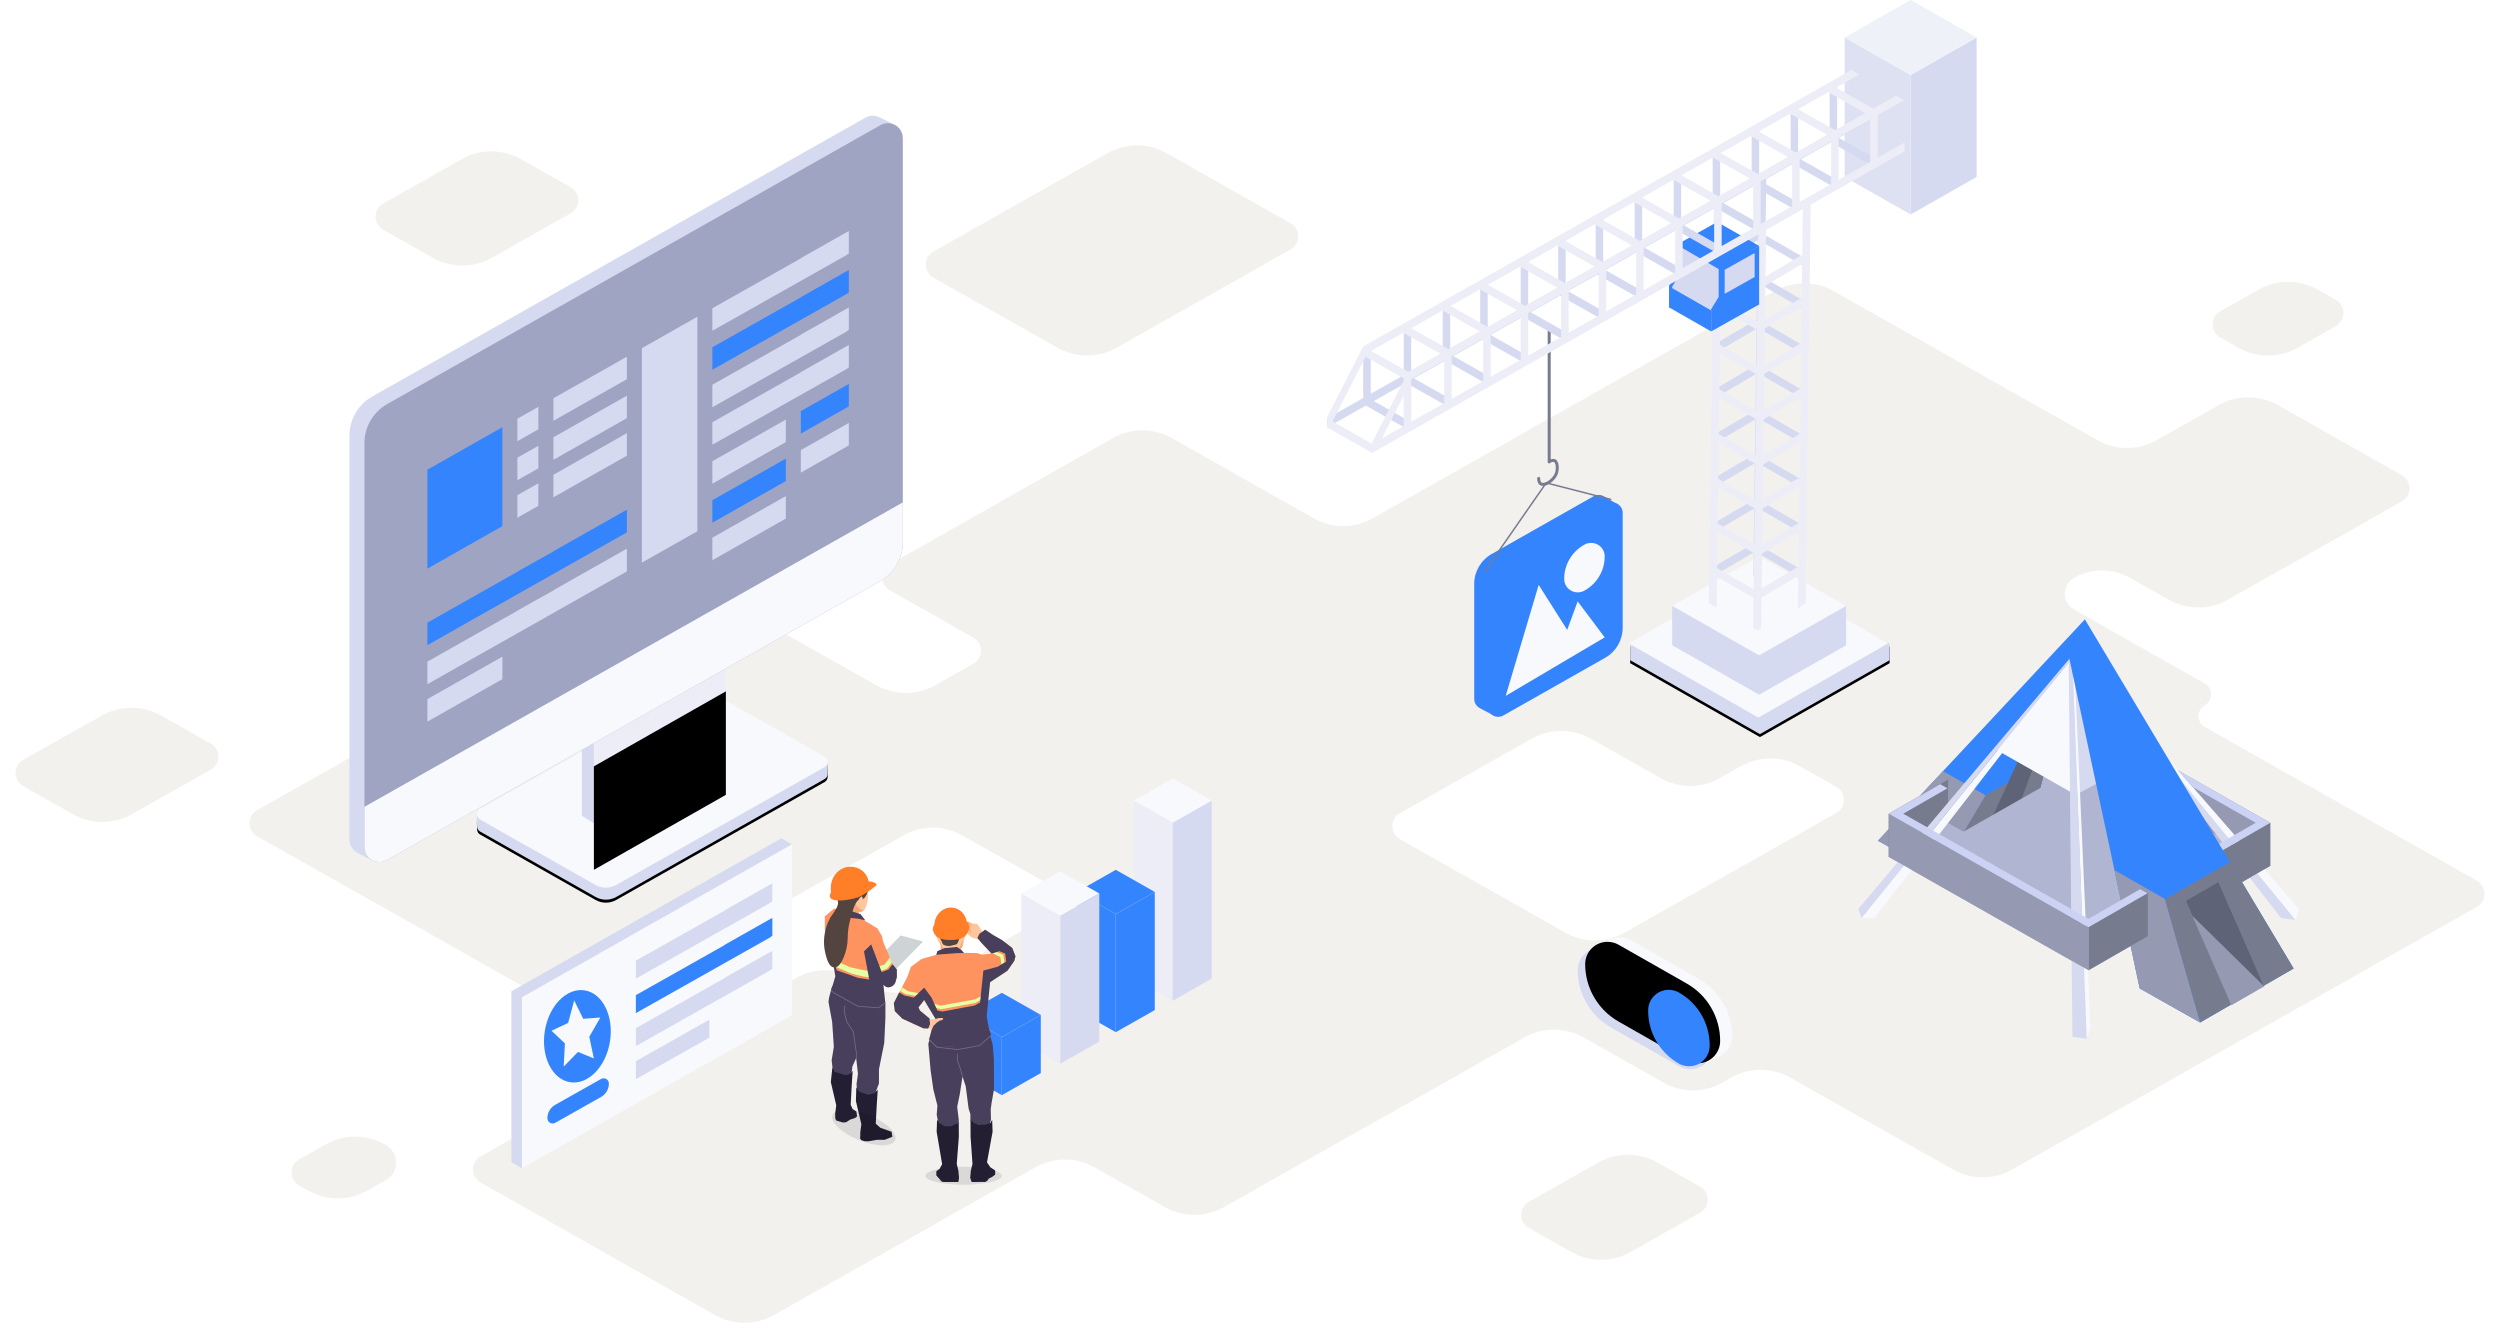 <?xml version="1.0" encoding="UTF-8"?>
<svg width="1667px" height="888px" viewBox="0 0 1667 888" version="1.1" xmlns="http://www.w3.org/2000/svg" xmlns:xlink="http://www.w3.org/1999/xlink">
    <title>其他，zjark登录背景</title>
    <defs>
        <filter x="-3.9%" y="-4.5%" width="107.8%" height="109.1%" filterUnits="objectBoundingBox" id="filter-1">
            <feOffset dx="0" dy="2" in="SourceAlpha" result="shadowOffsetOuter1"></feOffset>
            <feColorMatrix values="0 0 0 0 0   0 0 0 0 0   0 0 0 0 0  0 0 0 0.2 0" type="matrix" in="shadowOffsetOuter1" result="shadowMatrixOuter1"></feColorMatrix>
            <feMerge>
                <feMergeNode in="shadowMatrixOuter1"></feMergeNode>
                <feMergeNode in="SourceGraphic"></feMergeNode>
            </feMerge>
        </filter>
        <path d="M22.279,8.952 L67.721,34.818 C81.495,42.659 90,57.278 90,73.115 C90,81.336 83.328,88 75.098,88 C72.511,88 69.969,87.327 67.721,86.048 L22.279,60.182 C8.505,52.341 0,37.722 0,21.885 C0,13.664 6.672,7 14.902,7 C17.489,7 20.031,7.673 22.279,8.952 Z" id="path-2"></path>
        <filter x="-2.8%" y="-3.1%" width="105.6%" height="106.2%" filterUnits="objectBoundingBox" id="filter-3">
            <feOffset dx="5" dy="-4" in="SourceAlpha" result="shadowOffsetInner1"></feOffset>
            <feComposite in="shadowOffsetInner1" in2="SourceAlpha" operator="arithmetic" k2="-1" k3="1" result="shadowInnerInner1"></feComposite>
            <feColorMatrix values="0 0 0 0 0.961   0 0 0 0 0.966   0 0 0 0 0.98  0 0 0 0.5 0" type="matrix" in="shadowInnerInner1"></feColorMatrix>
        </filter>
        <path d="M231.029,391.115 C232.252,390.423 233.748,390.424 234.971,391.117 C272.159,409.653 300.05,423.555 318.644,432.823 C318.723,432.862 318.842,433.921 319,436 C318.905,438.375 318.866,440.018 318.882,440.931 C318.894,441.622 318.727,442.325 318.362,442.969 C318.005,443.6 317.483,444.122 316.852,444.479 L177.899,523.096 C173.619,525.518 168.382,525.516 164.103,523.092 L87.146,479.483 C85.873,478.761 85.147,477.447 85.118,476.083 C85.109,475.62 85.069,474.259 85,472 C85,468.667 85.333,467 86,467 C130.675,467 179.017,441.705 231.029,391.115 Z" id="path-4"></path>
        <filter x="-0.4%" y="-0.7%" width="100.9%" height="103.0%" filterUnits="objectBoundingBox" id="filter-5">
            <feOffset dx="0" dy="2" in="SourceAlpha" result="shadowOffsetOuter1"></feOffset>
            <feColorMatrix values="0 0 0 0 0   0 0 0 0 0   0 0 0 0 0  0 0 0 0.2 0" type="matrix" in="shadowOffsetOuter1"></feColorMatrix>
        </filter>
        <polygon id="path-6" points="163 405 251 355 251 424 163 474"></polygon>
        <filter x="-17.6%" y="-13.0%" width="135.2%" height="126.1%" filterUnits="objectBoundingBox" id="filter-7">
            <feOffset dx="0" dy="31" in="SourceAlpha" result="shadowOffsetInner1"></feOffset>
            <feComposite in="shadowOffsetInner1" in2="SourceAlpha" operator="arithmetic" k2="-1" k3="1" result="shadowInnerInner1"></feComposite>
            <feColorMatrix values="0 0 0 0 0.835   0 0 0 0 0.855   0 0 0 0 0.941  0 0 0 1 0" type="matrix" in="shadowInnerInner1"></feColorMatrix>
        </filter>
        <filter x="-1.4%" y="-1.4%" width="102.7%" height="102.8%" filterUnits="objectBoundingBox" id="filter-8">
            <feOffset dx="0" dy="2" in="SourceAlpha" result="shadowOffsetOuter1"></feOffset>
            <feColorMatrix values="0 0 0 0 0   0 0 0 0 0   0 0 0 0 0  0 0 0 0.2 0" type="matrix" in="shadowOffsetOuter1" result="shadowMatrixOuter1"></feColorMatrix>
            <feMerge>
                <feMergeNode in="shadowMatrixOuter1"></feMergeNode>
                <feMergeNode in="SourceGraphic"></feMergeNode>
            </feMerge>
        </filter>
        <path d="M-1.13686838e-13,5.307 L6,0.307 L9,0.307 L18.162,2 L23.865,3.984 L25,7.307 L35,13.307 L38,18.307 L38.969,22.425 L45.186,37.294 L48.001,40.819 L48.001,45.924 L46.969,49.516 C46.3,51.032 45.125,52.029 43.444,52.509 C41.762,52.988 40.286,52.424 39.014,50.818 L39.336,63.021 L5,54.307 L8,45.307 L-1.13686838e-13,14.425 L-1.13686838e-13,5.307 Z" id="path-9"></path>
        <filter x="-2.4%" y="-1.9%" width="104.8%" height="103.8%" filterUnits="objectBoundingBox" id="filter-11">
            <feOffset dx="0" dy="2" in="SourceAlpha" result="shadowOffsetOuter1"></feOffset>
            <feColorMatrix values="0 0 0 0 0   0 0 0 0 0   0 0 0 0 0  0 0 0 0.2 0" type="matrix" in="shadowOffsetOuter1" result="shadowMatrixOuter1"></feColorMatrix>
            <feMerge>
                <feMergeNode in="shadowMatrixOuter1"></feMergeNode>
                <feMergeNode in="SourceGraphic"></feMergeNode>
            </feMerge>
        </filter>
        <filter x="-2.1%" y="-1.8%" width="104.3%" height="103.6%" filterUnits="objectBoundingBox" id="filter-12">
            <feOffset dx="0" dy="2" in="SourceAlpha" result="shadowOffsetOuter1"></feOffset>
            <feColorMatrix values="0 0 0 0 0   0 0 0 0 0   0 0 0 0 0  0 0 0 0.2 0" type="matrix" in="shadowOffsetOuter1" result="shadowMatrixOuter1"></feColorMatrix>
            <feMerge>
                <feMergeNode in="shadowMatrixOuter1"></feMergeNode>
                <feMergeNode in="SourceGraphic"></feMergeNode>
            </feMerge>
        </filter>
        <path d="M87.5,118.503 L87.499,118.502 L1,69.223 L1,58.396 L47.233,34.503 L127.767,34.503 L174,58.396 L174,69.223 L87.502,118.501 L87.5,118.503 L87.5,118.503 Z" id="path-13"></path>
        <filter x="-0.6%" y="-1.2%" width="101.2%" height="104.8%" filterUnits="objectBoundingBox" id="filter-14">
            <feOffset dx="0" dy="2" in="SourceAlpha" result="shadowOffsetOuter1"></feOffset>
            <feColorMatrix values="0 0 0 0 0   0 0 0 0 0   0 0 0 0 0  0 0 0 0.2 0" type="matrix" in="shadowOffsetOuter1"></feColorMatrix>
        </filter>
        <polygon id="path-15" points="28.34 16.665 29.074 14.32 33.704 12.29 42.123 11.493 45.046 13.533 45.912 15.389 55.59 15.575 58.86 16.665 65.208 15.894 58.371 8.661 55.783 5.435 57.112 2.734 60.914 1.01900688e-14 66.197 3.547 71.986 6.848 78.944 12.14 81.131 17.714 80.296 20.825 75.736 27.337 64.207 34.957 60.835 57.849 63.424 65.851 65.03 70.302 57.005 76.481 28.692 78.316 23.518 73.136 25.173 67.069 28.261 60.161 20.24 46.879 16.426 51.728 17.406 53.91 23.9 59.302 24.153 62.822 22.919 65.851 19.62 65.715 5.705 59.302 0.686 54.28 -2.68036961e-13 48.965 3.623 41.81 9.086 31.303 11.437 24.7 18.496 19.491"></polygon>
    </defs>
    <g id="登录页+首页" stroke="none" stroke-width="1" fill="none" fill-rule="evenodd">
        <g id="登录页面备份" transform="translate(-95, -189)">
            <g id="其他，zjark登录背景" transform="translate(95, 189)">
                <path d="M1222.681,194.121 L1398.65,293.553 C1410.862,300.454 1425.796,300.453 1438.008,293.552 L1479.471,270.12 C1491.682,263.219 1506.615,263.218 1518.827,270.118 L1601.591,316.877 C1606.4,319.593 1608.096,325.694 1605.379,330.502 C1604.485,332.085 1603.175,333.395 1601.592,334.289 L1485.529,399.88 C1473.318,406.781 1458.385,406.782 1446.173,399.882 L1420.382,385.311 C1408.777,378.755 1394.586,378.756 1382.982,385.315 C1377.143,388.616 1375.084,396.025 1378.385,401.864 C1379.47,403.785 1381.058,405.373 1382.978,406.459 L1470.181,455.786 C1474.186,458.052 1475.596,463.135 1473.331,467.141 C1472.586,468.457 1471.498,469.546 1470.181,470.29 C1466.179,472.555 1464.77,477.636 1467.034,481.639 C1467.779,482.956 1468.869,484.044 1470.186,484.789 L1651.594,587.295 C1656.403,590.012 1658.098,596.112 1655.381,600.921 C1654.487,602.503 1653.178,603.812 1651.596,604.707 L1341.68,779.877 C1329.467,786.779 1314.532,786.78 1302.319,779.879 L1193.78,718.548 C1181.567,711.648 1166.633,711.648 1154.421,718.55 L1148.529,721.879 C1136.318,728.78 1121.385,728.781 1109.173,721.882 L1055.83,691.745 C1043.623,684.848 1028.695,684.846 1016.485,691.741 L816.112,804.894 C803.907,811.787 788.985,811.788 776.779,804.897 L729.754,778.35 C717.543,771.456 702.613,771.46 690.406,778.361 L516.136,876.874 C503.923,883.778 488.986,883.779 476.772,876.877 L320.403,788.509 C315.595,785.792 313.9,779.691 316.617,774.883 C317.511,773.301 318.82,771.992 320.402,771.097 L530.864,652.126 C543.077,645.222 558.015,645.221 570.228,652.123 L578.339,656.707 C590.548,663.607 605.478,663.609 617.688,656.713 L702.519,608.809 C707.328,606.093 709.024,599.993 706.309,595.184 C705.414,593.599 704.103,592.288 702.517,591.393 L641.706,557.061 C629.5,550.17 614.577,550.171 602.372,557.064 L406.112,667.894 C393.907,674.787 378.985,674.788 366.779,667.897 L171.423,557.609 C166.613,554.894 164.916,548.794 167.631,543.985 C168.526,542.399 169.836,541.088 171.422,540.193 L431.888,393.106 C444.093,386.213 459.015,386.212 471.221,393.103 L584.295,456.938 C596.501,463.829 611.423,463.828 623.628,456.935 L649.061,442.573 C653.87,439.858 655.566,433.758 652.851,428.949 C651.957,427.366 650.649,426.057 649.067,425.162 L593.385,393.665 C588.578,390.946 586.886,384.845 589.605,380.038 C590.498,378.458 591.805,377.152 593.384,376.258 L742.042,292.144 C754.263,285.23 769.213,285.229 781.434,292.142 L875.939,345.598 C888.154,352.508 903.097,352.511 915.315,345.605 L1183.321,194.123 C1195.533,187.221 1210.468,187.22 1222.681,194.121 Z M1105.165,775.134 L1133.607,791.216 C1138.415,793.934 1140.108,800.035 1137.39,804.843 C1136.496,806.423 1135.189,807.731 1133.608,808.625 L1087.215,834.864 C1074.998,841.774 1060.053,841.775 1047.835,834.866 L1019.393,818.784 C1014.585,816.066 1012.892,809.965 1015.61,805.157 C1016.504,803.577 1017.811,802.269 1019.392,801.375 L1065.785,775.136 C1078.002,768.226 1092.947,768.225 1105.165,775.134 Z M256.464,763.075 L257.409,763.608 C263.821,767.223 266.088,775.351 262.474,781.763 C261.279,783.881 259.528,785.632 257.41,786.827 L244.827,793.922 C232.633,800.799 217.731,800.8 205.536,793.925 L199.45,790.494 C194.639,787.782 192.938,781.683 195.65,776.872 C196.546,775.282 197.86,773.968 199.449,773.072 L217.173,763.078 C229.367,756.201 244.269,756.2 256.464,763.075 Z M1021.385,492.551 L933.481,542.191 C928.672,544.907 926.975,551.007 929.69,555.816 C930.586,557.401 931.897,558.712 933.482,559.607 L1043.875,621.928 C1056.086,628.821 1071.014,628.818 1083.221,621.918 L1224.451,542.093 C1229.259,539.376 1230.953,533.275 1228.236,528.467 C1227.342,526.886 1226.034,525.578 1224.454,524.684 L1200.133,510.927 C1187.918,504.017 1172.975,504.014 1160.757,510.92 L1146.679,518.877 C1134.467,525.779 1119.532,525.78 1107.319,518.88 L1060.732,492.556 C1048.524,485.657 1033.595,485.656 1021.385,492.551 Z M107.308,477.085 L140.559,495.839 C145.37,498.552 147.07,504.651 144.357,509.461 C143.461,511.049 142.148,512.362 140.56,513.258 L87.997,542.913 C75.799,549.795 60.891,549.796 48.692,542.915 L15.441,524.161 C10.63,521.448 8.93,515.349 11.643,510.539 C12.539,508.951 13.852,507.638 15.44,506.742 L68.003,477.087 C80.201,470.205 95.109,470.204 107.308,477.085 Z M777.827,102.118 L860.591,148.877 C865.4,151.593 867.096,157.694 864.379,162.502 C863.485,164.085 862.175,165.395 860.592,166.289 L744.529,231.88 C732.318,238.781 717.385,238.782 705.173,231.882 L622.409,185.123 C617.6,182.407 615.904,176.306 618.621,171.498 C619.515,169.915 620.825,168.605 622.408,167.711 L738.471,102.12 C750.682,95.219 765.615,95.218 777.827,102.118 Z M1545.356,193.109 L1557.583,200.014 C1562.392,202.73 1564.089,208.83 1561.373,213.639 C1560.479,215.223 1559.169,216.534 1557.584,217.429 L1531.987,231.888 C1519.779,238.784 1504.852,238.785 1492.644,231.891 L1480.417,224.986 C1475.608,222.27 1473.911,216.17 1476.627,211.361 C1477.521,209.777 1478.831,208.466 1480.416,207.571 L1506.013,193.112 C1518.221,186.216 1533.148,186.215 1545.356,193.109 Z M347.308,106.085 L380.559,124.839 C385.37,127.552 387.07,133.651 384.357,138.461 C383.461,140.049 382.148,141.362 380.56,142.258 L327.997,171.913 C315.799,178.795 300.891,178.796 288.692,171.915 L255.441,153.161 C250.63,150.448 248.93,144.349 251.643,139.539 C252.539,137.951 253.852,136.638 255.44,135.742 L308.003,106.087 C320.201,99.205 335.109,99.204 347.308,106.085 Z" id="形状" fill="#E8E5DF" opacity="0.5"></path>
                <g id="开关" filter="url(#filter-1)" transform="translate(1052, 623)">
                    <path d="M35.655,1.948 L80.845,27.752 C94.542,35.574 103,50.159 103,65.958 C103,71.54 99.927,76.402 95.384,78.939 C93.962,79.733 89.668,82.086 82.5,86 C82.887,82.091 82.335,79.711 80.845,78.86 L35.655,53.055 C26.524,47.841 16.972,33.436 7,9.839 C16.624,4.406 21.558,1.629 21.802,1.509 C23.769,0.543 25.981,0 28.319,0 C30.892,0 33.42,0.671 35.655,1.948 Z" id="矩形备份-7" fill="#F8F9FD"></path>
                    <g id="矩形">
                        <use fill="#D5DAF0" fill-rule="evenodd" xlink:href="#path-2"></use>
                        <use fill="black" fill-opacity="1" filter="url(#filter-3)" xlink:href="#path-2"></use>
                    </g>
                    <path d="M67.5,36.789 C80.174,43.975 88,57.377 88,71.894 L88,72.352 C88,79.889 81.861,86 74.287,86 C71.907,86 69.568,85.383 67.5,84.211 C54.826,77.025 47,63.623 47,49.106 L47,48.648 C47,41.111 53.139,35 60.713,35 C63.093,35 65.432,35.617 67.5,36.789 Z" id="矩形" fill="#3484FE"></path>
                </g>
                <g id="电脑" transform="translate(233, 75)">
                    <g id="编组-4">
                        <g id="矩形">
                            <use fill="black" fill-opacity="1" filter="url(#filter-5)" xlink:href="#path-4"></use>
                            <use fill="#D5DAF0" fill-rule="evenodd" xlink:href="#path-4"></use>
                        </g>
                        <path d="M87.148,464.521 L231.029,383.115 C232.252,382.423 233.748,382.424 234.971,383.117 L316.854,429.517 C318.776,430.606 319.451,433.047 318.362,434.969 C318.005,435.6 317.483,436.122 316.852,436.479 L177.899,515.096 C173.619,517.518 168.382,517.516 164.103,515.092 L87.146,471.483 C85.224,470.394 84.549,467.953 85.638,466.031 C85.995,465.4 86.517,464.878 87.148,464.521 Z" id="矩形" fill="#F8F9FD"></path>
                        <polygon id="矩形" fill="#D5DAF0" points="155 400 243 350 163 474 155 469"></polygon>
                        <g id="矩形">
                            <use fill="#EDEDF7" fill-rule="evenodd" xlink:href="#path-6"></use>
                            <use fill="black" fill-opacity="1" filter="url(#filter-7)" xlink:href="#path-6"></use>
                        </g>
                        <path d="M15.233,189.386 L344.078,3.438 C347.073,1.744 350.57,1.763 353.439,3.181 C354.596,3.752 358.45,5.692 365,9 C367,11.183 368,12.85 368,14 L359,281.5 C359,292.314 353.18,302.291 343.767,307.614 L16,499 C10.725,496.487 7.107,494.688 5.146,493.602 C3.586,492.738 2.237,491.446 1.295,489.78 C0.446,488.278 0,486.582 0,484.857 L0,215.5 C0,204.686 5.82,194.709 15.233,189.386 Z" id="矩形" fill="#D5DAF0"></path>
                        <path d="M25.233,194.386 L354.078,8.438 C358.885,5.719 364.986,7.413 367.705,12.22 C368.554,13.722 369,15.418 369,17.143 L369,286.5 C369,297.314 363.18,307.291 353.767,312.614 L24.922,498.562 C20.115,501.281 14.014,499.587 11.295,494.78 C10.446,493.278 10,491.582 10,489.857 L10,220.5 C10,209.686 15.82,199.709 25.233,194.386 Z" id="矩形" fill="#A0A4C3"></path>
                        <path d="M10,463 L369,260 L369,286.5 C369,297.314 363.18,307.291 353.767,312.614 L24.922,498.562 C20.115,501.281 14.014,499.587 11.295,494.78 C10.446,493.278 10,491.582 10,489.857 L10,463 L10,463 Z" id="矩形" fill="#F8F9FD"></path>
                    </g>
                    <g id="编组-3" transform="translate(52, 79)">
                        <polygon id="路径" fill="#D5DAF0" points="50 283.851 50 298.851 0 327.174 0 312.174"></polygon>
                        <polygon id="路径" fill="#D5DAF0" points="133 211.835 133 227.001 0 302.174 0 287.174 60 253.26 60 253.187 74 245.256 74 245.347 84 239.695 84 239.592"></polygon>
                        <polygon id="路径" fill="#3484FE" points="133 185.835 133 201.001 0 276.174 0 261.174 60 227.26 60 227.187 74 219.256 74 219.347 84 213.695 84 213.592"></polygon>
                        <polygon id="路径" fill="#3484FE" points="50 130.85 50 196.85 0 225.174 0 159.174"></polygon>
                        <polygon id="路径" fill="#D5DAF0" points="180 57.212 180 200.212 143 221.171 143 78.17"></polygon>
                        <polygon id="路径" fill="#D5DAF0" points="239 176.791 239 191.791 190 219.547 190 204.547"></polygon>
                        <polygon id="路径" fill="#3484FE" points="239 151.791 239 166.791 190 194.547 190 179.547"></polygon>
                        <polygon id="路径" fill="#D5DAF0" points="74 168.256 74 183.256 60 191.186 60 176.186"></polygon>
                        <polygon id="路径" fill="#D5DAF0" points="133 134.835 133 149.835 84 177.591 84 162.591"></polygon>
                        <polygon id="路径" fill="#D5DAF0" points="239 125.791 239 140.791 190 168.547 190 153.547"></polygon>
                        <polygon id="路径" fill="#D5DAF0" points="74 143.256 74 158.256 60 166.186 60 151.186"></polygon>
                        <polygon id="路径" fill="#D5DAF0" points="281 128 281 143 249 161.127 249 146.127"></polygon>
                        <polygon id="路径" fill="#D5DAF0" points="133 109.835 133 124.835 84 152.591 84 137.591"></polygon>
                        <polygon id="路径" fill="#D5DAF0" points="281 76 281 91 280 91.566 280 91.791 190 142.547 190 127.547 249 94.274 249 94.126"></polygon>
                        <polygon id="路径" fill="#D5DAF0" points="74 117.256 74 132.256 60 140.186 60 125.186"></polygon>
                        <polygon id="路径" fill="#3484FE" points="281 102 281 117 249 135.127 249 120.127"></polygon>
                        <polygon id="路径" fill="#D5DAF0" points="133 83.835 133 98.835 84 126.591 84 111.591"></polygon>
                        <polygon id="路径" fill="#D5DAF0" points="281 51 281 66 280 66.566 280 66.791 190 117.547 190 102.547 249 69.274 249 69.126"></polygon>
                        <polygon id="路径" fill="#3484FE" points="281 26 281 41 280 41.566 280 41.791 190 92.547 190 77.547 249 44.273 249 44.126"></polygon>
                        <polygon id="路径" fill="#D5DAF0" points="281 0 281 15 280 15.566 280 15.791 190 66.547 190 51.547 249 18.273 249 18.126"></polygon>
                    </g>
                </g>
                <g id="其他，紫金山公园雕塑" filter="url(#filter-8)" transform="translate(1239, 411)">
                    <g id="编组-19" transform="translate(13.2, 0)">
                        <polygon id="矩形备份-23" fill="#777B8E" points="88.8 82.8 128.4 60 128.4 88.8 88.8 111.6"></polygon>
                        <polygon id="矩形" fill="#3484FE" points="138 0 132 24 102.675 134.325 40.8 170.4 38.4 169.2 62.4 111.6"></polygon>
                        <polygon id="路径" fill="#777B8E" points="109.2 96 112.38 97.81 102.675 134.325 70.415 153.133 49.946 141.487 56.376 126.055"></polygon>
                        <polygon id="矩形备份-24" fill="#5F6377" transform="translate(87.373, 119.258) rotate(-30) translate(-87.373, -119.258) " points="126.744 97.12 73.202 141.397 48.002 141.397 107.34 99.08"></polygon>
                        <polygon id="矩形" fill="#3484FE" points="138 0 127.2 24 40.275 170.325 26.85 162.75 -2.01400363e-13 147.6"></polygon>
                        <path d="M43.373,101.209 L71.744,117.35 L43.3,165.232 L37.3,168.645 L-1.15107928e-13,147.6 L43.373,101.209 Z" id="形状结合" fill="#959AB2"></path>
                        <polygon id="矩形备份-17" fill="#959AB2" points="128.4 60 261.6 135.6 261.6 164.4 128.4 88.8"></polygon>
                        <path d="M128.4,88.8 L261.6,164.4 L140.4,234 L7.2,158.4 L46.687,135.724 L57,141.6 L108.592,112.208 L112.361,98.011 L128.4,88.8 Z" id="形状结合" fill="#B0B6D1"></path>
                        <polygon id="矩形备份-16" fill="#777B8E" points="7.2 129.6 46.8 106.8 46.8 135.6 7.2 158.4"></polygon>
                    </g>
                    <g id="编组-18" transform="translate(0, 19.396)">
                        <polygon id="矩形" fill="#D5DAF0" points="147.352 -1.77817123e-13 291.6 181.004 282.075 179.879 146.152 4.8 147.6 100.604 147.6 94.604"></polygon>
                        <polygon id="矩形" fill="#F8F9FD" points="147.352 4.8 291.6 181.004 294.075 173.879 148.8 7.004 147.352 -1.77817123e-13"></polygon>
                        <polygon id="矩形备份-25" fill="#D5DAF0" points="141.6 8.204 145.06 97.606 182.4 77.804"></polygon>
                        <polygon id="矩形备份-25" fill="#F8F9FD" points="141.6 8.204 145.06 97.606 92.161 67.582"></polygon>
                        <polygon id="矩形" fill="#F8F9FD" points="142.8 9.404 152.4 260.204 154.875 253.079 144.248 11.609 142.8 4.604 140.4 9.404 2.325 179.729 10.8 179.804"></polygon>
                        <polygon id="矩形" fill="#D5DAF0" points="142.8 4.604 152.4 260.204 142.875 259.079 140.4 9.404 2.325 179.729 -4.94481559e-13 173.804"></polygon>
                    </g>
                    <g id="编组-11" transform="translate(20.4, 0)">
                        <polygon id="矩形备份-18" fill="#777B8E" points="214.8 158.4 254.4 135.6 254.4 164.4 214.8 187.2"></polygon>
                        <polygon id="矩形" fill="#3484FE" points="130.8 0 270 232.8 207.6 268.8 124.8 24"></polygon>
                        <path d="M227.593,161.88 L270,232.8 L207.6,268.8 L180.498,188.675 L227.593,161.88 Z" id="形状结合" fill="#777B8E"></path>
                        <polygon id="矩形" fill="#3484FE" points="130.8 0 207.6 268.8 180.75 253.65 167.325 246.075 120 24"></polygon>
                        <path d="M150.53,167.268 L184.037,186.332 L207.6,268.8 L167.325,246.075 L150.53,167.268 Z" id="形状结合" fill="#959AB2"></path>
                        <polygon id="矩形" fill="#959AB2" transform="translate(224.175, 216.177) rotate(-30) translate(-224.175, -216.177) " points="241.008 178.395 239.798 189.19 237.38 210.779 232.542 253.958 207.342 253.958 212.18 210.779 214.598 189.19 215.808 178.395"></polygon>
                        <polygon id="矩形" fill="#5F6377" transform="translate(227.317, 214.363) rotate(-30) translate(-227.317, -214.363) " points="240.522 176.581 239.312 187.376 236.894 208.965 232.056 252.144 214.112 187.376 215.322 176.581"></polygon>
                        <polygon id="矩形" fill="#777B8E" points="133.2 205.2 172.8 182.4 172.8 211.2 133.2 234"></polygon>
                        <polygon id="矩形" fill="#959AB2" points="0 129.6 133.2 205.2 133.2 234 0 158.4"></polygon>
                    </g>
                    <path d="M54.74,109.88 L59.586,112.631 L30.08,129.575 L153.586,199.673 L188.006,179.906 L192.854,182.658 L153.6,205.2 L20.4,129.6 L54.74,109.88 Z M213.473,100.793 L274.8,135.6 L243.206,153.743 L240.736,149.626 L265.118,135.624 L223.327,111.905 L223.2,111.6 L213.473,100.793 Z" id="形状结合" fill="#CBD2F3" fill-rule="nonzero"></path>
                </g>
                <g id="人物，工装5（俯视）" transform="translate(549, 577)">
                    <polygon id="矩形备份-8" fill="#CED4D6" transform="translate(48.368, 59.653) rotate(7) translate(-48.368, -59.653) " points="49.947 46.48 65.297 48.657 46.79 72.825 31.44 70.648"></polygon>
                    <g id="编组-2" transform="translate(1.869, 79.679)">
                        <polygon id="路径-19" fill="#473F5C" points="4.002 0.806 1.967 8.472 1.559 11.335 4.002 24.727 5.131 41.321 3.676 50.21 5.131 63.677 16.412 63.677 17.507 54.401 20.03 48.884 21.219 59.294 20.244 66.273 21.064 74.156 31.464 75.751 35.228 65.734 35.228 56.304 38.755 38.722 39.514 22.138 39.514 12.034"></polygon>
                        <polygon id="路径-7备份" fill="#231E31" points="34.407 69.943 33.723 80.654 33.094 92.614 36.153 95.321 43.646 97.984 44.153 101.321 39.153 103.321 34.153 103.321 28.153 104.321 25.59 104.283 23.336 103.516 22.631 102.321 22.769 100.367 22.769 98.318 23.475 92.98 19.853 77.495 20.131 68.321 22.131 71.321 28.131 73.321 32.131 72.321"></polygon>
                        <ellipse id="椭圆形" fill-opacity="0.1" fill="#000000" transform="translate(25.118, 95.174) rotate(22) translate(-25.118, -95.174) " cx="25.118" cy="95.174" rx="22.5" ry="9"></ellipse>
                        <polygon id="路径-7备份-3" fill="#231E31" points="17.684 57.321 17.001 68.032 16.372 79.992 17.631 82.821 20.148 84.43 20.656 87.767 19.29 88.823 16.131 89.821 13.313 91.629 11.131 91.821 6.836 90.516 6.131 89.321 6.047 87.745 6.047 85.696 6.752 80.358 3.131 64.874 4.131 55.321 5.704 58.054 13.131 60.321 16.131 59.321"></polygon>
                        <polyline id="路径-20" stroke="#736B88" stroke-width="0.544" points="20.131 49.321 20.131 45.321 18.131 31.321 13.692 24.48 12.131 18.321 12.472 13.773"></polyline>
                    </g>
                    <g id="编组-5" transform="translate(1, 28.693)">
                        <g id="编组-3">
                            <mask id="mask-10" fill="white">
                                <use xlink:href="#path-9"></use>
                            </mask>
                            <use id="路径-18" fill="#FF935F" xlink:href="#path-9"></use>
                            <polygon id="路径-21" fill="#E5FFA5" mask="url(#mask-10)" points="46.913 33.327 41.477 40.186 36.527 42.061 31.272 46.241 25 45.307 17.68 43.471 8 39.307 4.68 36.104 4 31.307 8.086 35.382 17 39.307 25.38 41.144 31.272 42.077 35.372 38.795 39.88 37.417 45.558 29.546"></polygon>
                        </g>
                        <path d="M45.186,37.294 L48.001,40.819 L48.001,45.924 L46.969,49.516 C46.3,51.032 45.125,52.029 43.444,52.509 C41.762,52.988 40.286,52.424 39.014,50.818 L40.336,63.021 L37,66.307 L29,66.307 L20,64.307 L6,56.307 L4.191,54.827 L7,45.307 L5,33.307 L8,41.307 L22,46.307 L29.608,47.49 L26.105,28.65 L30.937,24.013 L37.924,42.491 L42.383,40.819 L45.186,37.294 Z" id="路径-18" fill="#473F5C"></path>
                        <polyline id="路径" stroke="#736B88" stroke-width="0.544" points="40.336 63.021 35.743 66.293 22 65.307 6 56.307 4.191 54.827"></polyline>
                    </g>
                    <g id="编组-4" transform="translate(0.44, 0)">
                        <path d="M28.783,13.712 C30.247,21.637 28.749,27.285 26.56,30 C25.944,30.764 24.56,31 23.246,31.157 C23.179,31.932 23.179,33.226 23.246,35.04 L9.657,33.722 C10.274,30.114 10.582,27.387 10.582,25.54 C10.582,22.77 8.089,19.826 8.089,14.892 C8.089,9.957 13.924,4.654 19.841,5.891 C25.758,7.128 27.84,9.972 28.783,13.712 Z" id="路径-13" fill="#FFC59D"></path>
                        <path d="M19.841,22.391 C20.525,27.151 24.468,30.058 26.56,30 C25.944,30.764 24.56,31 23.246,31.157 C23.179,31.932 23.179,33.226 23.246,35.04 L9.657,33.722 C10.274,30.114 10.582,27.387 10.582,25.54 C10.582,22.77 8.089,19.826 8.089,14.892 C8.089,9.957 13.924,4.654 19.841,5.891 C25.758,7.128 18.897,18.651 19.841,22.391 Z" id="路径-13" fill="#F1A774"></path>
                        <polygon id="路径-18" fill="#473F5C" points="4.04 35.04 8.089 30.693 18.722 30.693 24.425 32.677 27.594 36.752 23.115 35.643 12.768 34.531"></polygon>
                        <path d="M29.354,14.617 C30.168,17.249 26.99,22.391 26.133,22.391 C25.277,22.391 26.034,19.972 24.56,21 C23.086,22.028 24.018,22.164 22.435,23.626 C20.851,25.089 19.246,29.368 18.722,31.886 C18.198,34.405 15.817,40.007 15.817,48.356 C15.817,56.705 11.799,66.885 8.089,67.896 C4.379,68.907 2.558,65.217 1.05,59.285 C-0.458,53.353 -0.452,47.217 1.794,40.249 C4.04,33.28 9.371,29.316 9.371,25.037 C9.371,20.757 5.719,21.167 8.089,11.196 C9.67,4.548 15.239,3.661 24.798,8.533 C27.293,10.834 28.812,12.863 29.354,14.617 Z" id="路径-17" fill="#53443F"></path>
                        <path d="M17.623,0.916 C23.738,0.916 28.498,4.787 29.808,10.702 C31.626,10.682 33.343,11.228 34.957,12.34 L34.957,12.34 L34.957,13.272 C29.049,18.218 24.25,21.127 20.56,22 C12.582,23.887 7.301,23.974 4.717,22.26 L4.717,22.26 L4.04,21.402 C3.677,20.318 3.905,19.187 4.724,18.009 C4.589,17.125 4.56,16.17 4.56,15 C4.56,7.221 10.408,0.916 17.623,0.916 Z" id="形状结合" fill="#FF7E27"></path>
                    </g>
                </g>
                <g id="柱状图" filter="url(#filter-11)" transform="translate(642, 517)">
                    <g id="编组-20" transform="translate(114, 0)">
                        <polygon id="矩形" fill="#EDEDF7" points="0 14.746 26 29.493 26 148.269 0 133.522"></polygon>
                        <polygon id="矩形备份-30" fill="#D5DAF0" transform="translate(39, 81.507) scale(-1, 1) translate(-39, -81.507) " points="26 14.746 52 29.493 52 148.269 26 133.522"></polygon>
                        <polygon id="矩形" fill="#F8F9FD" points="0 14.746 26 -2.94689646e-14 52 14.746 26 29.493"></polygon>
                    </g>
                    <g id="编组-20备份" transform="translate(76, 61)">
                        <polygon id="矩形" fill="#3484FE" points="0 14.746 26 29.493 26 108.269 0 93.522"></polygon>
                        <polygon id="矩形备份-30" fill="#3484FE" transform="translate(39, 61.507) scale(-1, 1) translate(-39, -61.507) " points="26 14.746 52 29.493 52 108.269 26 93.522"></polygon>
                        <polygon id="矩形" fill="#3484FE" points="0 14.746 26 0 52 14.746 26 29.493"></polygon>
                    </g>
                    <g id="编组-20备份-2" transform="translate(39, 62)">
                        <polygon id="矩形" fill="#EDEDF7" points="0 14.746 26 29.493 26 128.269 0 113.522"></polygon>
                        <polygon id="矩形备份-30" fill="#D5DAF0" transform="translate(39, 71.507) scale(-1, 1) translate(-39, -71.507) " points="26 14.746 52 29.493 52 128.269 26 113.522"></polygon>
                        <polygon id="矩形" fill="#F8F9FD" points="0 14.746 26 -1.14601529e-14 52 14.746 26 29.493"></polygon>
                    </g>
                    <g id="编组-20备份-3" transform="translate(0, 143)">
                        <polygon id="矩形" fill="#3484FE" points="0 14.746 26 29.493 26 68.269 0 53.522"></polygon>
                        <polygon id="矩形备份-30" fill="#3484FE" transform="translate(39, 41.507) scale(-1, 1) translate(-39, -41.507) " points="26 14.746 52 29.493 52 68.269 26 53.522"></polygon>
                        <polygon id="矩形" fill="#3484FE" points="0 14.746 26 -9.65927172e-14 52 14.746 26 29.493"></polygon>
                    </g>
                </g>
                <g id="卡片" filter="url(#filter-12)" transform="translate(341, 557)">
                    <polygon id="矩形" fill="#D5DAF0" points="0 102 180 -2.0795865e-14 187 4 7 220 0 216"></polygon>
                    <polygon id="矩形" fill="#F8F9FD" points="7 106 187 4 187 118 7 220"></polygon>
                    <path d="M44,110 C61.121,110 75,119.85 75,132 C75,144.15 61.121,154 44,154 C26.879,154 13,144.15 13,132 C13,119.85 26.879,110 44,110 Z M44.942,114.398 L38.036,124.522 L22.592,126.145 L33.767,134.025 L31.129,145.151 L44.942,139.898 L58.755,145.151 L56.117,134.025 L67.292,126.145 L51.849,124.522 L44.942,114.398 Z" id="形状结合" fill="#3484FE" transform="translate(44, 132) rotate(-81) translate(-44, -132) "></path>
                    <path d="M132,120.913 L132,132.914 L83,160.547 L83,148.547 L132,120.913 Z" id="形状结合" fill="#D5DAF0"></path>
                    <path d="M65,163.512 C65,167.219 63.003,170.638 59.774,172.459 L29.226,189.687 C27.54,190.637 25.403,190.042 24.452,188.356 C24.156,187.83 24,187.237 24,186.634 C24,182.927 25.997,179.508 29.226,177.687 L59.774,160.459 C61.46,159.509 63.597,160.104 64.548,161.79 C64.844,162.316 65,162.909 65,163.512 Z" id="路径" fill="#3484FE"></path>
                    <polygon id="路径" fill="#D5DAF0" points="174 75 174 87 173 87.566 173 87.791 83 138.547 83 126.547 142 93.274 142 93.126"></polygon>
                    <polygon id="路径" fill="#3484FE" points="174 53 174 65 173 65.566 173 65.791 83 116.547 83 104.547 142 71.273 142 71.126"></polygon>
                    <polygon id="路径" fill="#D5DAF0" points="174 30 174 42 173 42.566 173 42.791 83 93.547 83 81.547 142 48.273 142 48.126"></polygon>
                </g>
                <g id="其他，高空机械" transform="translate(885, 0)">
                    <g id="编组-16" transform="translate(98, 218)">
                        <path d="M50,0 L50,90 C50.667,89.333 51.667,89 53,89 C55,89 56,93 55,97 C54,101 49,105 46,105 C44,105 43,103.667 43,101" id="路径-6" stroke="#777B8E" stroke-width="2" stroke-linecap="round" stroke-linejoin="round"></path>
                        <g id="编组-15" transform="translate(0, 112)">
                            <path d="M11.661,39.392 L79.549,0.922 C81.81,-0.359 84.481,-0.245 86.568,0.989 C87.247,1.39 90.058,3.06 95,6 C91.667,5.869 90,6.206 90,7.012 L90,83.597 C90,91.881 85.546,99.524 78.339,103.608 L13,147 C8.028,144.497 4.848,142.84 3.459,142.027 C2.429,141.425 1.54,140.551 0.91,139.439 C0.313,138.386 0,137.197 0,135.988 L0,59.403 C0,51.119 4.454,43.476 11.661,39.392 Z" id="矩形" fill="#3484FE"></path>
                            <path d="M20.661,44.392 L88.549,5.922 C91.912,4.016 96.184,5.198 98.09,8.561 C98.687,9.614 99,10.803 99,12.012 L99,88.597 C99,96.881 94.546,104.524 87.339,108.608 L19.451,147.078 C16.088,148.984 11.816,147.802 9.91,144.439 C9.313,143.386 9,142.197 9,140.988 L9,64.403 C9,56.119 13.454,48.476 20.661,44.392 Z" id="矩形" fill="#3484FE"></path>
                            <path d="M43,60 L62,90 L69,71 L87,95 L21,134 L43,60 Z M77.97,32 C82.957,32 87,35.954 87,40.831 L87,40.831 L87,41.127 C87,50.521 81.846,59.193 73.5,63.842 C72.138,64.601 70.598,65 69.03,65 C64.043,65 60,61.046 60,56.169 L60,56.169 L60,55.873 C60,46.479 65.154,37.807 73.5,33.158 C74.862,32.399 76.402,32 77.97,32 Z" id="形状结合" fill="#F8F9FD"></path>
                        </g>
                        <polyline id="路径-7" stroke="#777B8E" stroke-linecap="round" stroke-linejoin="round" points="7 163 48 104 91 115"></polyline>
                    </g>
                    <g id="编组-5" transform="translate(201, 371)">
                        <g id="形状结合">
                            <use fill="black" fill-opacity="1" filter="url(#filter-14)" xlink:href="#path-13"></use>
                            <use fill="#D5DAF0" fill-rule="evenodd" xlink:href="#path-13"></use>
                        </g>
                        <polygon id="矩形" fill="#F8F9FD" points="0 58.003 86.5 8.503 173 58.003 86.5 107.503"></polygon>
                        <path d="M87,92.251 L86.999,92.25 L29,59.251 L29,33.251 L60,17.251 L114,17.251 L145,33.251 L145,59.251 L87.001,92.25 L87,92.251 L87,92.251 Z" id="形状结合" fill="#D5DAF0"></path>
                        <polygon id="矩形" fill="#F8F9FD" points="29 33 87 0 145 33 87 66"></polygon>
                    </g>
                    <g id="编组-6" transform="translate(288.749, 268.069) rotate(-240) translate(-288.749, -268.069) translate(155.249, 174.569)">
                        <path d="M221.54,12.352 L221.539,41.759 L236.54,33.352 L236.54,39.352 L222.549,47.191 L247.54,61.352 L247.54,67.352 L217.54,50.352 L217.539,49.999 L197.056,61.478 L221.54,75.352 L221.54,81.352 L191.733,64.461 L170.675,76.262 L195.54,90.352 L195.54,96.352 L165.54,79.352 L165.539,79.14 L145.182,90.549 L169.54,104.352 L169.54,110.352 L139.858,93.532 L118.8,105.334 L143.54,119.352 L143.54,125.352 L113.54,108.352 L113.539,108.282 L92.42,120.117 L117.54,134.352 L117.54,140.352 L87.54,123.352 L87.539,122.853 L66.039,134.901 L91.54,149.352 L91.54,155.352 L61.54,138.352 L61.539,137.423 L41.048,148.907 L66.54,163.352 L66.54,169.352 L36.54,152.352 L36.539,151.434 L2.783,170.352 L0.185,168.459 L1.051,165.352 L35.539,146.019 L35.54,114.352 L40.54,114.352 L40.539,143.216 L60.539,132.006 L60.54,100.352 L65.54,100.352 L65.539,129.203 L86.539,117.432 L86.54,85.352 L91.54,85.352 L91.539,114.629 L112.539,102.858 L112.54,70.352 L117.54,70.352 L117.539,100.055 L138.539,88.284 L138.54,55.352 L143.54,55.352 L143.539,85.481 L164.539,73.71 L164.54,41.352 L169.54,41.352 L169.539,70.907 L190.539,59.136 L190.54,26.352 L195.54,26.352 L195.539,56.333 L216.539,44.562 L216.54,12.352 L221.54,12.352 Z" id="形状结合备份-3" fill="#D5DAF0"></path>
                        <path d="M234.771,0.201 L239.869,3.031 L221.138,13.548 L246.052,27.666 L263.996,17.615 L266.36,18.914 L266.594,22.115 L248.749,32.114 L248.842,32.115 L248.842,60.207 L266.842,50.115 L266.842,56.115 L118.842,139.045 L118.842,139.115 L118.719,139.114 L92.842,153.614 L92.842,154.115 L91.95,154.114 L67.842,167.623 L67.842,168.115 L66.966,168.114 L33.952,186.615 L28.756,183.615 L62.842,164.501 L62.842,136.298 L32.837,153.115 L32.837,147.115 L59.195,132.347 L35.842,119.115 L35.842,117.583 L2.837,136.115 L2.837,130.115 L234.771,0.201 Z M87.842,122.288 L66.74,134.114 L67.842,134.115 L67.842,161.697 L87.842,150.483 L87.842,122.288 Z M113.842,107.717 L91.722,120.114 L92.842,120.115 L92.842,147.679 L113.842,135.904 L113.842,107.717 Z M139.842,93.146 L118.487,105.114 L118.842,105.115 L118.842,133.1 L139.842,121.325 L139.842,93.146 Z M60.842,103.547 L39.804,115.359 L64.519,129.364 L84.189,118.344 L60.842,105.115 L60.842,103.547 Z M165.842,78.576 L144.842,90.344 L144.842,118.521 L165.842,106.746 L165.842,78.576 Z M86.842,88.95 L64.772,101.341 L89.514,115.361 L110.575,103.562 L86.842,90.115 L86.842,88.95 Z M191.842,64.005 L170.842,75.773 L170.842,103.942 L191.842,92.167 L191.842,64.005 Z M112.842,74.351 L91.128,86.543 L115.899,100.58 L136.96,88.781 L112.842,75.115 L112.842,74.351 Z M217.842,49.435 L196.842,61.203 L196.842,89.364 L217.842,77.589 L217.842,49.435 Z M138.842,59.754 L117.485,71.745 L142.285,85.798 L163.346,73.999 L138.842,60.115 L138.842,59.754 Z M243.842,34.864 L222.842,46.632 L222.842,74.785 L243.842,63.01 L243.842,34.864 Z M164.842,45.156 L143.841,56.947 L168.67,71.017 L188.844,59.715 L164.842,46.115 L164.842,45.156 Z M190.842,30.558 L169.311,42.647 L194.168,56.732 L215.229,44.933 L190.842,31.115 L190.842,30.558 Z M216.842,15.96 L195.668,27.849 L220.553,41.951 L240.727,30.649 L216.842,17.115 L216.842,15.96 Z" id="形状结合备份-4" fill="#EDEDF7"></path>
                    </g>
                    <g id="编组-17" transform="translate(345, 0)">
                        <polygon id="矩形" fill="#D5DAF0" points="44 50 88 25 88 118 44 143"></polygon>
                        <polygon id="矩形" fill="#DEE1F1" points="44 50 0 25 0 118 44 143"></polygon>
                        <polygon id="矩形" fill="#EFF1F9" points="44 50 0 25 44 2.84217094e-13 88 25"></polygon>
                    </g>
                    <g id="编组-14" transform="translate(228, 148)">
                        <polygon id="路径" fill="#3484FE" points="41 13 33 65 0 57 0 42.182 5 34 5 15.188 23 10"></polygon>
                        <polygon id="路径" fill="#D5DAF0" points="43 14 35 66 2 58 2 43.182 7 35 7 16.188 25 11"></polygon>
                        <polygon id="路径" fill="#3484FE" points="32 0 60 16 34 32 5 15.188"></polygon>
                        <polygon id="路径备份" fill="#3484FE" points="0 43 28 59 28 73 -1.87350135e-16 57"></polygon>
                        <polygon id="路径" fill="#3484FE" points="60 16 60 55 28 73 28 58.182 33 50 33 31.188"></polygon>
                        <path d="M57,21 L57,36.688 L37,47.938 L37,31.937 L56.444,21 L57,21 Z" id="形状结合" fill="#D5DAF0"></path>
                    </g>
                    <g id="编组-13" transform="translate(0, 46)">
                        <path d="M340,11 L340,40.493 L355,32 L355,38 L341.082,45.88 L366,60 L366,66 L336,49 L336,48.758 L315.719,60.241 L340,74 L340,80 L310.423,63.24 L289.473,75.101 L314,89 L314,95 L284.177,78.1 L264.109,89.462 L288,103 L288,109 L258.813,92.461 L237.863,104.323 L262,118 L262,124 L232.567,107.321 L211.617,119.183 L236,133 L236,139 L206.321,122.182 L185.371,134.044 L210,148 L210,154 L180.075,137.042 L160.507,148.121 L185,162 L185,168 L155.211,151.12 L135.644,162.199 L160,176 L160,182 L130.348,165.197 L108.898,177.342 L133,191 L133,197 L103.602,180.341 L84.035,191.42 L108,205 L108,211 L78.738,194.418 L57.788,206.28 L82,220 L82,226 L52.492,209.279 L31.042,221.424 L55,235 L55,241 L25.746,224.423 L0,239 L0,233 L24,219.411 L24,186 L29,186 L29,216.58 L51,204.124 L51,171 L56,171 L56,201.293 L77,189.403 L77,156 L82,156 L82,186.572 L102,175.248 L102,142 L107,142 L107,172.417 L129,159.961 L129,127 L134,127 L134,157.13 L154,145.806 L154,113 L159,113 L159,142.975 L179,131.651 L179,99 L184,99 L184,128.82 L205,116.93 L205,84 L210,84 L210,114.099 L231,102.208 L231,69 L236,69 L236,99.377 L257,87.487 L257,54 L262,54 L262,84.656 L283,72.766 L283,40 L288,40 L288,69.935 L309,58.045 L309,25 L314,25 L314,55.214 L335,43.324 L335,11 L340,11 Z" id="形状结合" fill="#D5DAF0"></path>
                        <path d="M349.56,0.668 L354.806,3.697 L339.336,12.457 L364.04,26.456 L379.279,17.827 L384.527,20.856 L366.612,31 L367,31 L367,59.192 L385,49 L385,55 L32.095,254.814 L32,255 L31.936,254.904 L30,256 L0,239 L0,232 L24,185 L257,53.076 L257,53 L257.067,53.038 L349.56,0.668 Z M25.551,191.879 L3.531,235.001 L30,250 L30,249 L51,207.875 L51,206.299 L25.551,191.879 Z M51,217.792 L36.405,246.373 L51,238.109 L51,217.792 Z M78,194.411 L56,206.867 L56,235.278 L78,222.822 L78,194.411 Z M104,179.689 L83,191.58 L83,219.991 L104,208.101 L104,179.689 Z M129,165.535 L109,176.859 L109,205.27 L129,193.946 L129,165.535 Z M51,175.712 L29.296,188.001 L54,202 L75.45,189.855 L51,176 L51,175.712 Z M156,150.247 L134,162.704 L134,191.115 L156,178.659 L156,150.247 Z M77,160.991 L56.042,172.857 L80.746,186.856 L101.696,174.994 L77,161 L77,160.991 Z M181,136.093 L161,147.417 L161,175.828 L181,164.504 L181,136.093 Z M102,146.836 L82.288,157.997 L106.992,171.996 L126.559,160.917 L102,147 L102,146.836 Z M206,121.937 L186,133.262 L186,161.673 L206,150.349 L206,121.937 Z M129,131.549 L107.152,143.919 L131.856,157.918 L153.306,145.773 L129,132 L129,131.549 Z M232,107.216 L211,119.107 L211,147.518 L232,135.628 L232,107.216 Z M154,117.394 L133.898,128.776 L158.602,142.774 L178.169,131.696 L154,118 L154,117.394 Z M258,92.495 L237,104.386 L237,132.797 L258,120.907 L258,92.495 Z M179,103.239 L158.762,114.698 L183.465,128.697 L203.032,117.618 L179,104 L179,103.239 Z M284,77.774 L263,89.665 L263,118.076 L284,106.186 L284,77.774 Z M205,88.519 L183.625,100.621 L208.328,114.619 L229.278,102.757 L205,89 L205,88.519 Z M310,63.053 L289,74.943 L289,103.355 L310,91.465 L310,63.053 Z M231,73.797 L209.871,85.76 L234.574,99.759 L255.524,87.897 L231,74 L231,73.797 Z M336,48.333 L315,60.223 L315,88.634 L336,76.744 L336,48.333 Z M257.067,59.038 L236.117,70.9 L260.821,84.898 L281.77,73.037 L257.067,59.038 Z M362,33.611 L341,45.502 L341,73.913 L362,62.023 L362,33.611 Z M283,44.354 L262.363,56.039 L287,70 L287,70.076 L307.134,58.676 L283,45 L283,44.354 Z M309,29.633 L287.727,41.678 L312.431,55.677 L333.38,43.816 L309,30 L309,29.633 Z M335,14.913 L313.973,26.818 L338.677,40.817 L358.744,29.455 L335,16 L335,14.913 Z" id="形状" fill="#EDEDF7"></path>
                    </g>
                </g>
                <g id="人物，工装4（俯视）" transform="translate(596, 605)">
                    <g id="编组-13" transform="translate(19.139, 74.433)">
                        <ellipse id="椭圆形" fill-opacity="0.1" fill="#000000" cx="27.361" cy="104.567" rx="25.5" ry="6"></ellipse>
                        <polygon id="路径-26" fill="#473F5C" transform="translate(25.346, 39.601) rotate(3) translate(-25.346, -39.601) " points="41.961 5.77 45.53 15.837 46.923 25.986 48.007 45.711 46.856 55.16 46.536 59.247 47.046 66.071 46.042 70.092 34.693 69.852 33.342 66.916 33.139 63.055 31.79 59.52 29.064 44.663 26.585 38.324 25.376 50.375 24.106 58.685 25.612 67.321 24.042 72.566 20.396 78.045 11.907 69.283 10.741 64.695 10.907 58.612 7.609 47.882 5.103 35.137 2.685 17.723 5.319 6.623 11.008 1.156"></polygon>
                        <polygon id="路径-7备份-3" fill="#231E31" points="24.149 67.267 24.22 78.56 22.82 96.697 23.895 101.015 24.34 105.968 23.895 108.713 13.783 108.713 12.468 108.242 11.857 107.338 9.201 104.327 9.201 101.558 11.381 99.967 13.079 96.829 9.413 75.23 9.689 67.267 11.381 69.447 14.651 71.627 19.011 71.627 23.371 69.447"></polygon>
                        <polygon id="路径-7备份-4" fill="#231E31" transform="translate(40.115, 87.99) scale(-1, 1) translate(-40.115, -87.99) " points="48.25 67.267 48.193 78.56 46.921 96.697 47.995 101.015 48.441 105.968 47.487 108.713 38.329 108.687 36.793 107.623 36.149 106.507 33.969 105.417 31.789 103.825 31.789 101.057 35.059 98.877 37.239 95.607 33.513 75.23 33.79 67.267 35.059 69.447 38.329 70.537 42.689 70.537 45.959 69.447"></polygon>
                        <polyline id="路径-27" stroke="#736B88" stroke-width="0.545" points="26.65 38.391 25.018 32.511 23.386 28.177 23.386 23.188"></polyline>
                    </g>
                    <g id="编组-12" transform="translate(0, 9.462)">
                        <polygon id="路径-30" fill="#FFC59D" points="22.751 70.517 23.932 71.205 25.557 73.782 30.818 69.488 27.882 66.479 23.518 65.241"></polygon>
                        <g id="编组-10" transform="translate(45.207, 0)">
                            <polygon id="路径-31" fill="#FFC59D" points="10.823 11.843 7.165 10.862 4.346 8.729 3.204 5.837 2.22 5.167 2.22 4.38 3.447 4.125 4.863 4.607 4.541 3.744 3.797 2.947 1.365 3.528 1.1563097e-13 3.201 1.1563097e-13 2.23 3.204 1.259 3.602 0.308 4.863 0 6.816 1.259 9.692 1.529 10.823 2.03 13.151 5.837 13.922 7.309 16.528 9.709 12.242 12.914"></polygon>
                            <polyline id="路径-32" stroke="#F1A774" stroke-width="0.545" stroke-linecap="round" stroke-linejoin="round" points="3.204 1.259 4.139 0.938 4.892 0.938 6.928 2.947"></polyline>
                            <polyline id="路径-33" stroke="#F1A774" stroke-width="0.545" stroke-linecap="round" stroke-linejoin="round" points="4.473 4.507 5.193 5.02 5.862 6.063 6.096 7.054 6.419 7.558"></polyline>
                        </g>
                        <g id="路径-28" transform="translate(0, 5.483)">
                            <mask id="mask-16" fill="white">
                                <use xlink:href="#path-15"></use>
                            </mask>
                            <use id="蒙版" fill="#FF935F" xlink:href="#path-15"></use>
                            <polygon fill="#E5FFA5" mask="url(#mask-16)" points="67.833 14.476 72.924 16.714 74.334 25.227 59.357 45.98 54.329 48.807 31.615 53.031 27.235 51.925 25.554 52.868 17.346 45.447 15.494 44.296 7.839 42.916 3.175 40.18 4.493 37.775 9.386 40.973 19.729 42.916 27.254 49.441 31.03 50.67 54.33 46.417 59.357 43.607 71.04 24.88 71.823 23.818 71.04 18.274 64.612 15.042"></polygon>
                        </g>
                        <polygon id="路径-25" fill="#473F5C" points="65.208 21.376 58.371 14.143 55.783 10.918 57.112 8.217 60.914 5.483 66.197 9.029 71.986 12.331 78.944 17.623 81.131 23.196 80.296 26.308 75.736 32.82 64.207 40.44 61.925 63.331 63.424 71.334 65.03 75.784 57.132 82.726 28.692 83.798 23.518 78.619 25.173 72.552 28.261 65.644 20.24 52.361 16.426 57.211 17.406 59.393 23.9 64.784 24.153 68.304 22.919 71.334 19.62 71.198 5.705 64.784 0.686 59.763 -2.68036961e-13 54.447 3.623 47.293 6.99 49.326 13.344 50.749 20.24 44.094 25.173 50.749 29.074 59.393 32.458 60.028 53.911 55.995 57.493 54.05 59.725 32.651 69.184 30.183 74.94 26.652 74.251 21.376 70.451 19.778"></polygon>
                        <polygon id="路径-29" fill="#FFC59D" points="23.932 65.24 25.68 65.24 27.518 65.068 29.946 64.335 32.885 64.335 32.559 65.644 30.55 66.108 28.404 67.611 26.976 69.038 24.847 69.488 23.979 66.468"></polygon>
                        <polyline id="路径" stroke="#736B88" stroke-width="0.545" points="65.03 75.784 57.132 82.726 42.51 85.368 28.692 83.798 23.518 78.619"></polyline>
                    </g>
                    <g id="编组-11" transform="translate(25.774, 0)">
                        <path d="M3.3,13.877 C3.3,16.086 3.3,17.286 3.3,17.475 C2.987,17.054 2.735,17.054 2.544,17.475 C2.258,18.107 3.118,21.487 3.568,22.144 C4.018,22.8 4.438,23.603 4.923,23.603 C5.065,24.363 5.277,24.985 5.561,25.469 C5.561,26.825 5.561,28.267 5.561,29.795 C13.123,28.566 17.459,28.509 18.568,29.623 L18.568,27.861 C19.744,26.715 20.467,25.475 20.737,24.142 C20.841,23.633 20.921,22.985 20.983,22.255 C21.022,21.804 21.498,21.243 21.523,20.743 C21.553,20.149 22.018,18.63 22.027,17.748 C22.033,17.099 22.151,16.463 21.666,16.437 C21.864,15.127 22.034,13.889 22.027,13.149 C22.01,11.272 19.415,9.196 14.242,6.921 C6.947,9.35 3.3,11.669 3.3,13.877 Z" id="路径-23" fill="#FFC59D"></path>
                        <path d="M4.923,21.51 C5.373,22.167 4.438,23.603 4.923,23.603 C5.065,24.363 5.277,24.985 5.561,25.469 C5.561,26.825 5.561,28.267 5.561,29.795 C10.757,28.842 15.093,28.785 18.568,29.623 L18.568,27.861 C19.325,27.019 19.828,26.374 20.075,25.926 C19.554,25.23 20.075,23.716 20.075,22.144 C20.075,20.571 18.53,28.181 16.686,27.861 C13.126,27.245 10.729,27.119 8.616,28.445 C6.776,29.599 4.759,21.271 4.923,21.51 Z" id="路径-23" fill="#F1A774"></path>
                        <path d="M21.523,15.082 C19.259,17.962 18.619,17.458 18.035,20.138 C17.647,21.924 17.058,23.41 16.27,24.594 C13.704,25.389 11.908,25.786 10.881,25.786 C9.341,25.786 6.941,25.259 6.615,24.039 C6.289,22.82 5.133,20.866 4.216,19.171 C3.605,18.041 3.3,16.458 3.3,14.423 L5.989,8.302 L14.006,6.921 L21.523,13.149 C21.517,13.637 21.517,14.282 21.523,15.082 Z" id="路径-24" fill="#53443F"></path>
                        <path d="M12.376,0.148 C17.526,0.148 21.706,3.935 22.825,9.323 C24.1,10.532 24.412,11.832 24.675,12.55 C24.719,12.831 24.659,13.281 24.67,13.448 C24.092,15.757 23.276,21.798 12.376,21.8 C1.476,21.802 1.184,17.465 0.191,15.023 C0.18,14.867 0.195,14.568 0.191,14.376 C0.389,13.627 0.608,12.425 1.293,11.186 C1.782,4.828 6.651,0.148 12.376,0.148 Z" id="形状结合" fill="#FF7E27"></path>
                        <polygon id="蒙版" fill="#473F5C" points="2.566 31.61 3.3 29.265 7.93 27.235 16.349 26.439 19.272 28.478 21.096 30.52 16.736 30.52 4.841 31.421"></polygon>
                    </g>
                </g>
            </g>
        </g>
    </g>
</svg>
